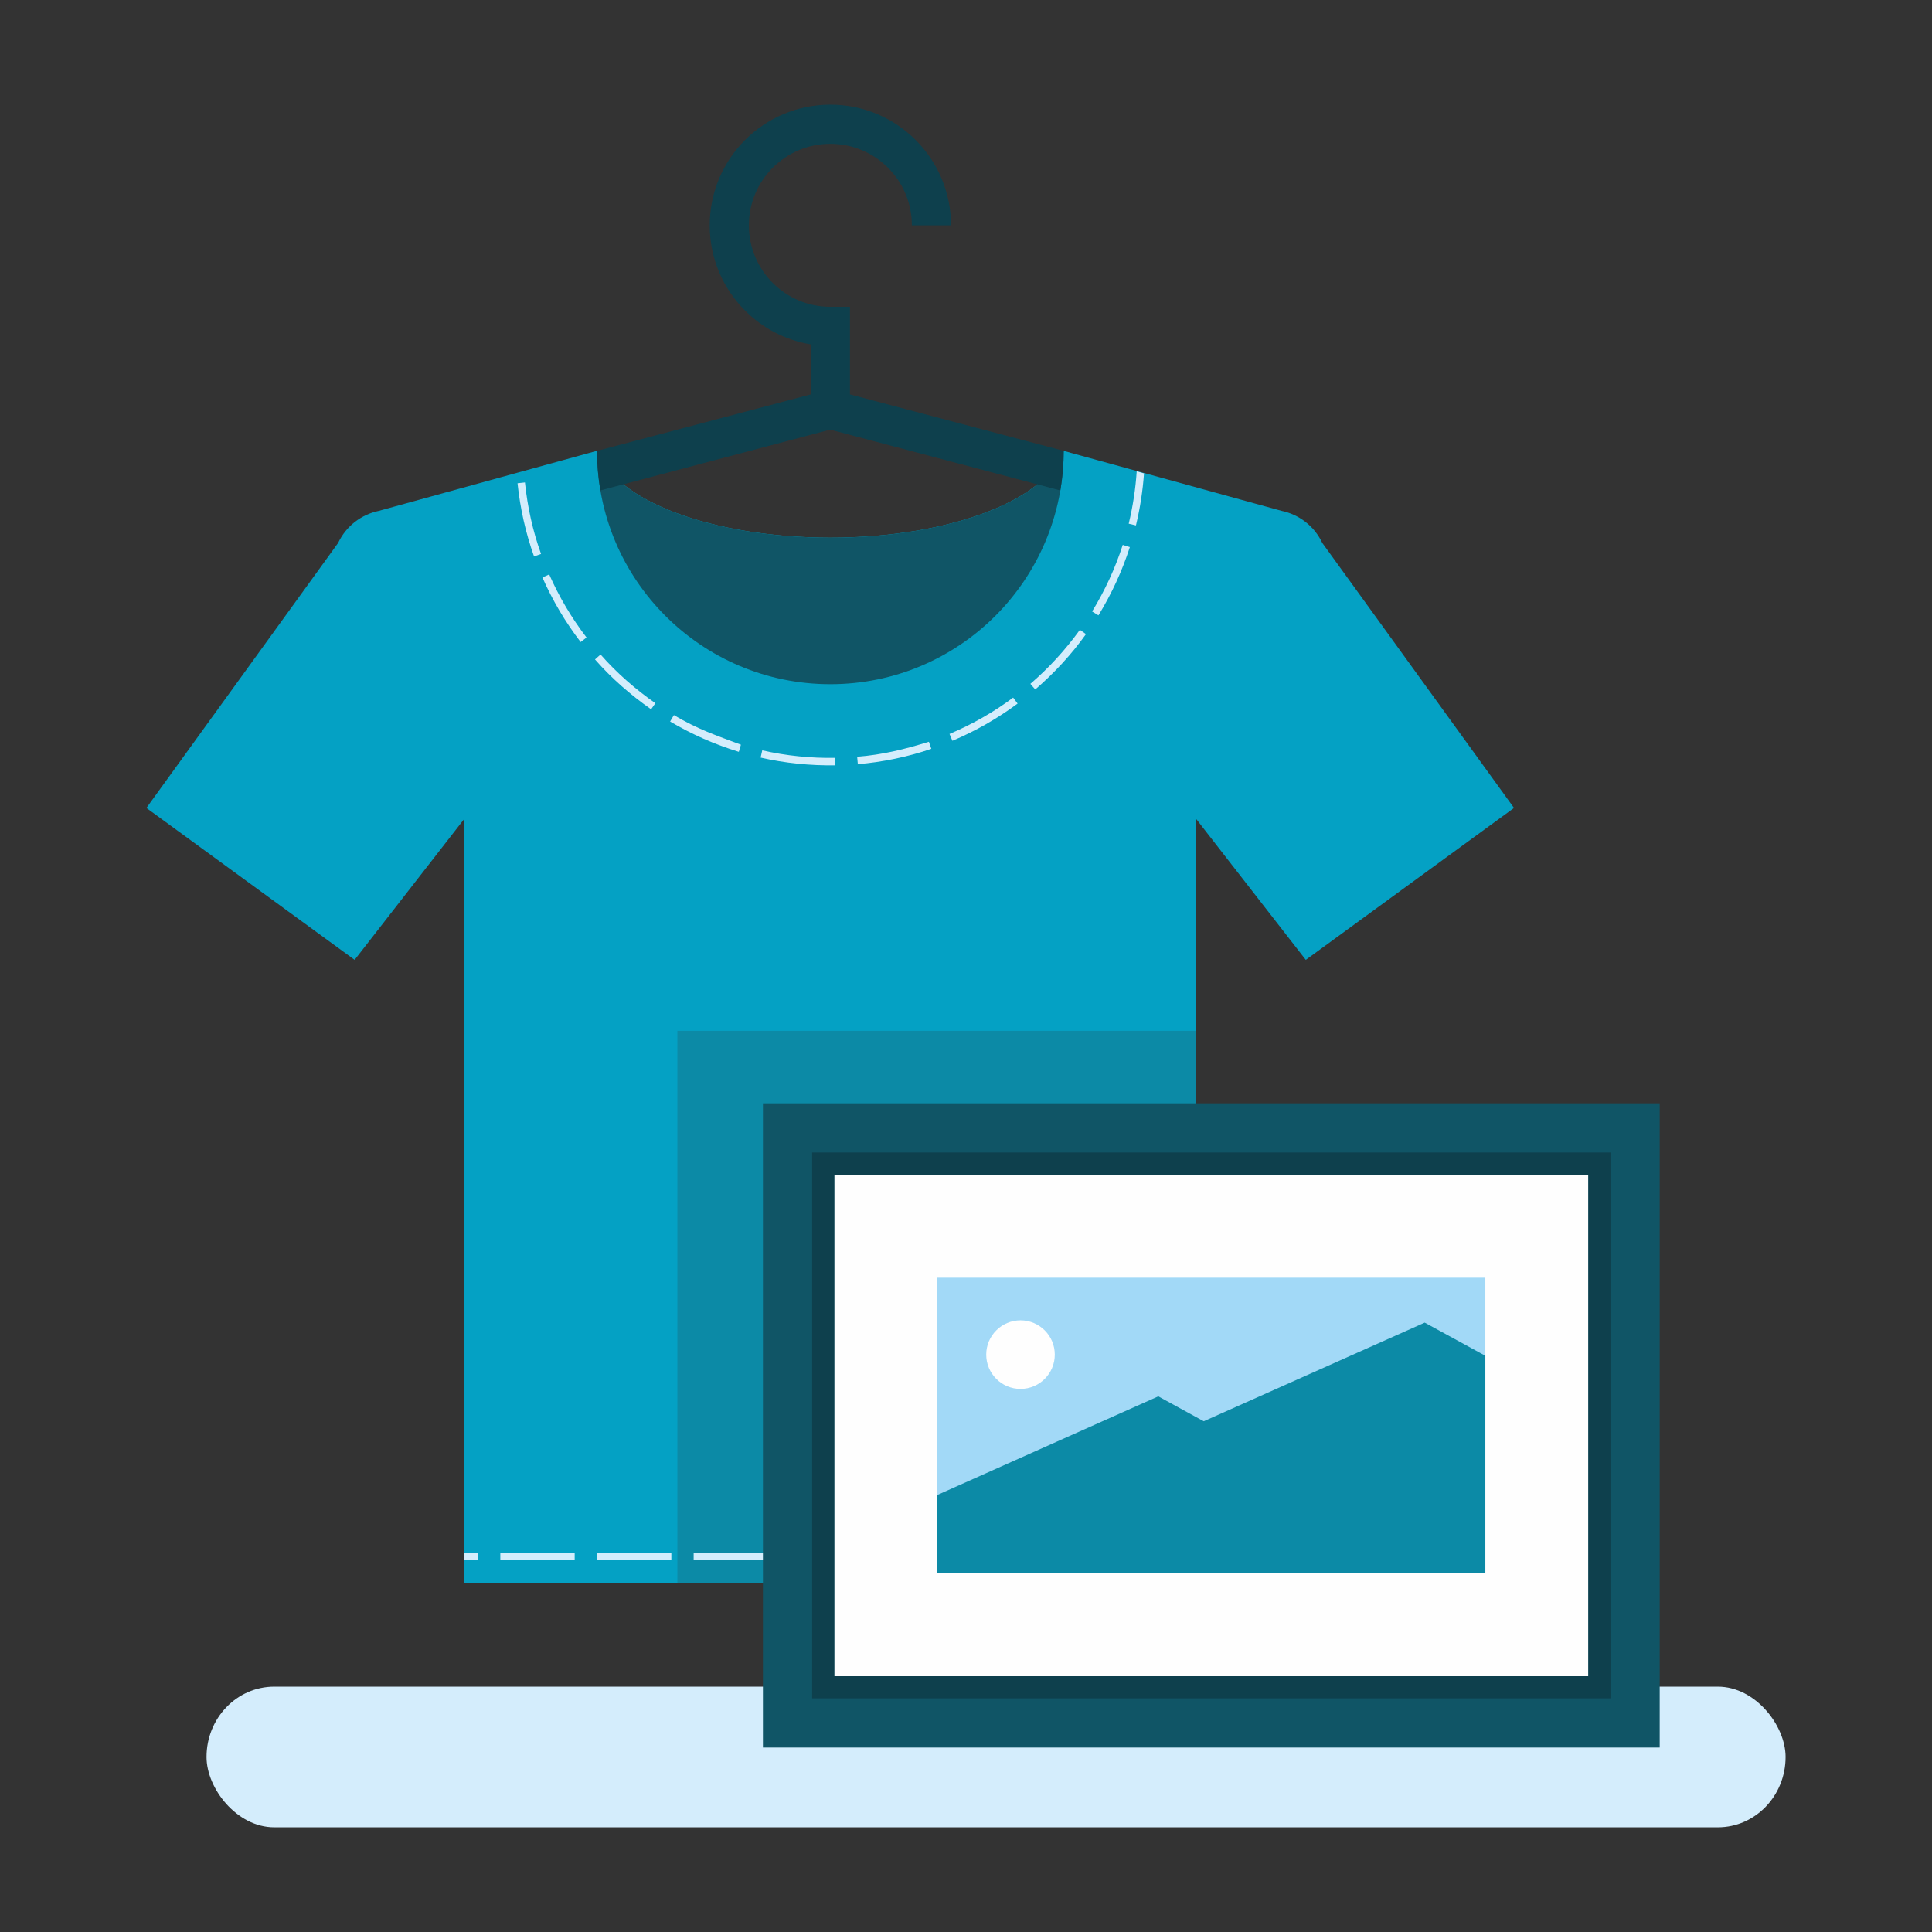 <?xml version="1.0" encoding="UTF-8"?>
<!DOCTYPE svg PUBLIC "-//W3C//DTD SVG 1.1//EN" "http://www.w3.org/Graphics/SVG/1.1/DTD/svg11.dtd">
<!-- Creator: CorelDRAW 2021.5 -->
<svg xmlns="http://www.w3.org/2000/svg" xml:space="preserve" width="25.4mm" height="25.4mm" version="1.1" style="shape-rendering:geometricPrecision; text-rendering:geometricPrecision; image-rendering:optimizeQuality; fill-rule:evenodd; clip-rule:evenodd"
viewBox="0 0 2539.98 2539.98"
 xmlns:xlink="http://www.w3.org/1999/xlink"
 xmlns:xodm="http://www.corel.com/coreldraw/odm/2003">
 <rect x="0" y="0" width="2539.98" height="2539.98" fill="#333333" stroke="none"/>
 <defs>
  <style type="text/css">
   <![CDATA[
    .fil0 {fill:#D4EDFC}
    .fil8 {fill:#A2D9F7}
    .fil1 {fill:#04A1C4}
    .fil2 {fill:#0C8AA6}
    .fil3 {fill:#105566}
    .fil6 {fill:#FEFEFE;fill-rule:nonzero}
    .fil4 {fill:#D4EDFC;fill-rule:nonzero}
    .fil5 {fill:#0E404D;fill-rule:nonzero}
    .fil7 {fill:#105566;fill-rule:nonzero}
   ]]>
  </style>
 </defs>
 <g id="Слой_x0020_1">
  <g id="_3196304624624">
   <rect class="fil0" x="271.53" y="2217.42" width="2075.95" height="184.93" rx="88.97" ry="92.47"/>
   <path class="fil1" d="M1091.46 2081.13l480.93 0 0 -1004.7 144.31 185.51 273.75 -199.72 -252.04 -348.43c-10.64,-22.53 -30.87,-37.45 -53.51,-42.18l-286.49 -78.84 -2.33 0.02c-18.69,64.29 -147.85,114.07 -304.41,114.07 -156.57,0 -285.73,-49.79 -304.41,-114.07l-2.74 -0.02 -286.49 78.84c-22.64,4.73 -42.88,19.65 -53.51,42.18l-252.04 348.43 273.75 199.72 144.3 -185.51 0 1004.7 480.93 0z"/>
   <polygon class="fil2" points="1128.98,2081.13 1572.39,2081.13 1572.39,1355.25 890.56,1355.25 890.56,2081.13 "/>
   <path class="fil3" d="M784.93 592.77l2.27 -0.21c18.46,64.4 147.72,114.3 304.47,114.3 156.74,0 286.01,-49.9 304.46,-114.3l2.28 0.21c0,169.41 -137.34,306.74 -306.74,306.74 -169.4,0 -306.74,-137.33 -306.74,-306.74z"/>
   <path class="fil4" d="M1504.01 622.32c-1.63,22.99 -5.1,45.42 -10.58,68.42l-9.52 -2.26c5.46,-22.88 8.98,-45.61 10.52,-68.78l9.58 2.62zm-893.47 1419.19l0 9.78 17.88 0 0 -9.78 -17.88 0zm961.85 9.78l0 -9.78 -25.01 0 0 9.78 25.01 0zm-891.99 -1415.97c3.46,33.04 10.57,64.98 21.72,96.27l9.2 -3.32c-10.93,-30.1 -17.86,-62.16 -21.19,-93.99l-9.73 1.04zm32.7 123.85c13.44,30.43 30.06,58.48 50.25,84.91l7.77 -5.95c-19.73,-25.81 -35.97,-53.22 -49.1,-82.94l-8.92 3.98zm69.14 107.8c21.52,24.6 47.01,46.82 73.78,65.54l5.58 -8.02c-26.17,-18.31 -51,-39.95 -72.05,-64l-7.31 6.48zm98.74 81.6c28.84,17.02 58.33,29.99 90.33,39.84l2.79 -9.37c-33.57,-12.58 -56.53,-20.23 -88.15,-38.88l-4.97 8.41zm118.99 47.43c32,7.33 65.36,10.65 98.17,10.15l-0.18 -9.78c-31.97,0.52 -64.67,-2.77 -95.84,-9.91l-2.15 9.54zm127.8 8.63c31.75,-2.53 66.54,-9.72 96.62,-20.19l-3.18 -9.24c-32.17,9.9 -60.51,16.99 -94.3,19.71l0.86 9.72zm124.36 -30.72c30.29,-12.77 59.33,-29.31 85.71,-48.95l-5.86 -7.83c-25.79,19.2 -54.05,35.29 -83.67,47.78l3.82 9zm108.89 -67.48c24.71,-21.31 47.79,-46.12 66.68,-72.75l-7.97 -5.66c-19.18,26.45 -40.38,49.68 -65.12,71.04l6.41 7.37zm83.12 -97.45c17.42,-28.59 30.92,-57.82 41.24,-89.67l-9.32 -2.96c-10.05,31.08 -23.28,59.66 -40.28,87.55l8.36 5.08zm73.9 1232.53l0 9.78 -97.75 0 0 -9.78 97.75 0zm-127.08 0l0 9.78 -97.76 0 0 -9.78 97.76 0zm-127.09 0l0 9.78 -97.76 0 0 -9.78 97.76 0zm-127.09 0l0 9.78 -97.76 0 0 -9.78 97.76 0zm-127.08 0l0 9.78 -97.77 0 0 -9.78 97.77 0zm-127.1 0l0 9.78 -97.76 0 0 -9.78 97.76 0zm-127.08 0l0 9.78 -97.76 0 0 -9.78 97.76 0z"/>
   <path class="fil5" d="M1065.93 518.53l0 -65.76c-33.43,-5.47 -63.38,-21.42 -86.33,-44.37 -28.78,-28.68 -46.55,-68.36 -46.55,-112.15 0,-43.81 17.77,-83.48 46.46,-112.17 28.69,-28.69 68.36,-46.46 112.16,-46.46 43.8,0 83.47,17.77 112.16,46.46 28.69,28.69 46.47,68.36 46.47,112.17l-51.48 0c0,-29.58 -12.01,-56.39 -31.39,-75.77 -19.38,-19.37 -46.18,-31.38 -75.76,-31.38 -29.58,0 -56.39,12.01 -75.77,31.38 -19.37,19.38 -31.37,46.19 -31.37,75.77 0,29.58 12,56.38 31.37,75.75 19.34,19.4 46.15,31.38 75.77,31.38l25.74 0 0 115.15 281 74.24 0 0.01c0,17.73 -1.52,35.1 -4.41,52l-35.28 -9.33 -267.26 -70.59 -276.1 72.99 -26.05 6.88c-2.88,-16.89 -4.38,-34.25 -4.38,-51.95l0 -0.01 281 -74.24z"/>
   <g>
    <polygon class="fil6" points="2102.48,2272.03 1038.45,2272.03 1038.45,1475.97 2146.55,1475.97 2146.55,2272.03 "/>
    <path class="fil7" d="M1096.8 2203.7l991.4 0 0 -659.4 -991.4 0 0 659.4zm1038.29 93.78l-1132.08 0 0 -846.96 1178.97 0 0 846.96 -46.89 0z"/>
    <path class="fil5" d="M1096.8 2203.7l991.4 0 0 -659.4 -991.4 0 0 659.4zm973.6 29.09l-1002.7 0 0 -717.58 1049.59 0 0 717.58 -46.89 0z"/>
    <path class="fil8" d="M1232.24 1679.74l720.52 0 0 388.52 -720.52 0 0 -388.52zm109.41 56.12c24.89,0 45.07,20.18 45.07,45.07 0,24.89 -20.18,45.07 -45.07,45.07 -24.89,0 -45.07,-20.18 -45.07,-45.07 0,-24.89 20.18,-45.07 45.07,-45.07z"/>
    <polygon class="fil2" points="1232.24,1965.45 1232.24,2068.26 1952.76,2068.26 1952.76,1782.45 1873.06,1738.86 1582.52,1868.53 1522.78,1835.78 "/>
   </g>
  </g>
 </g>
</svg>

